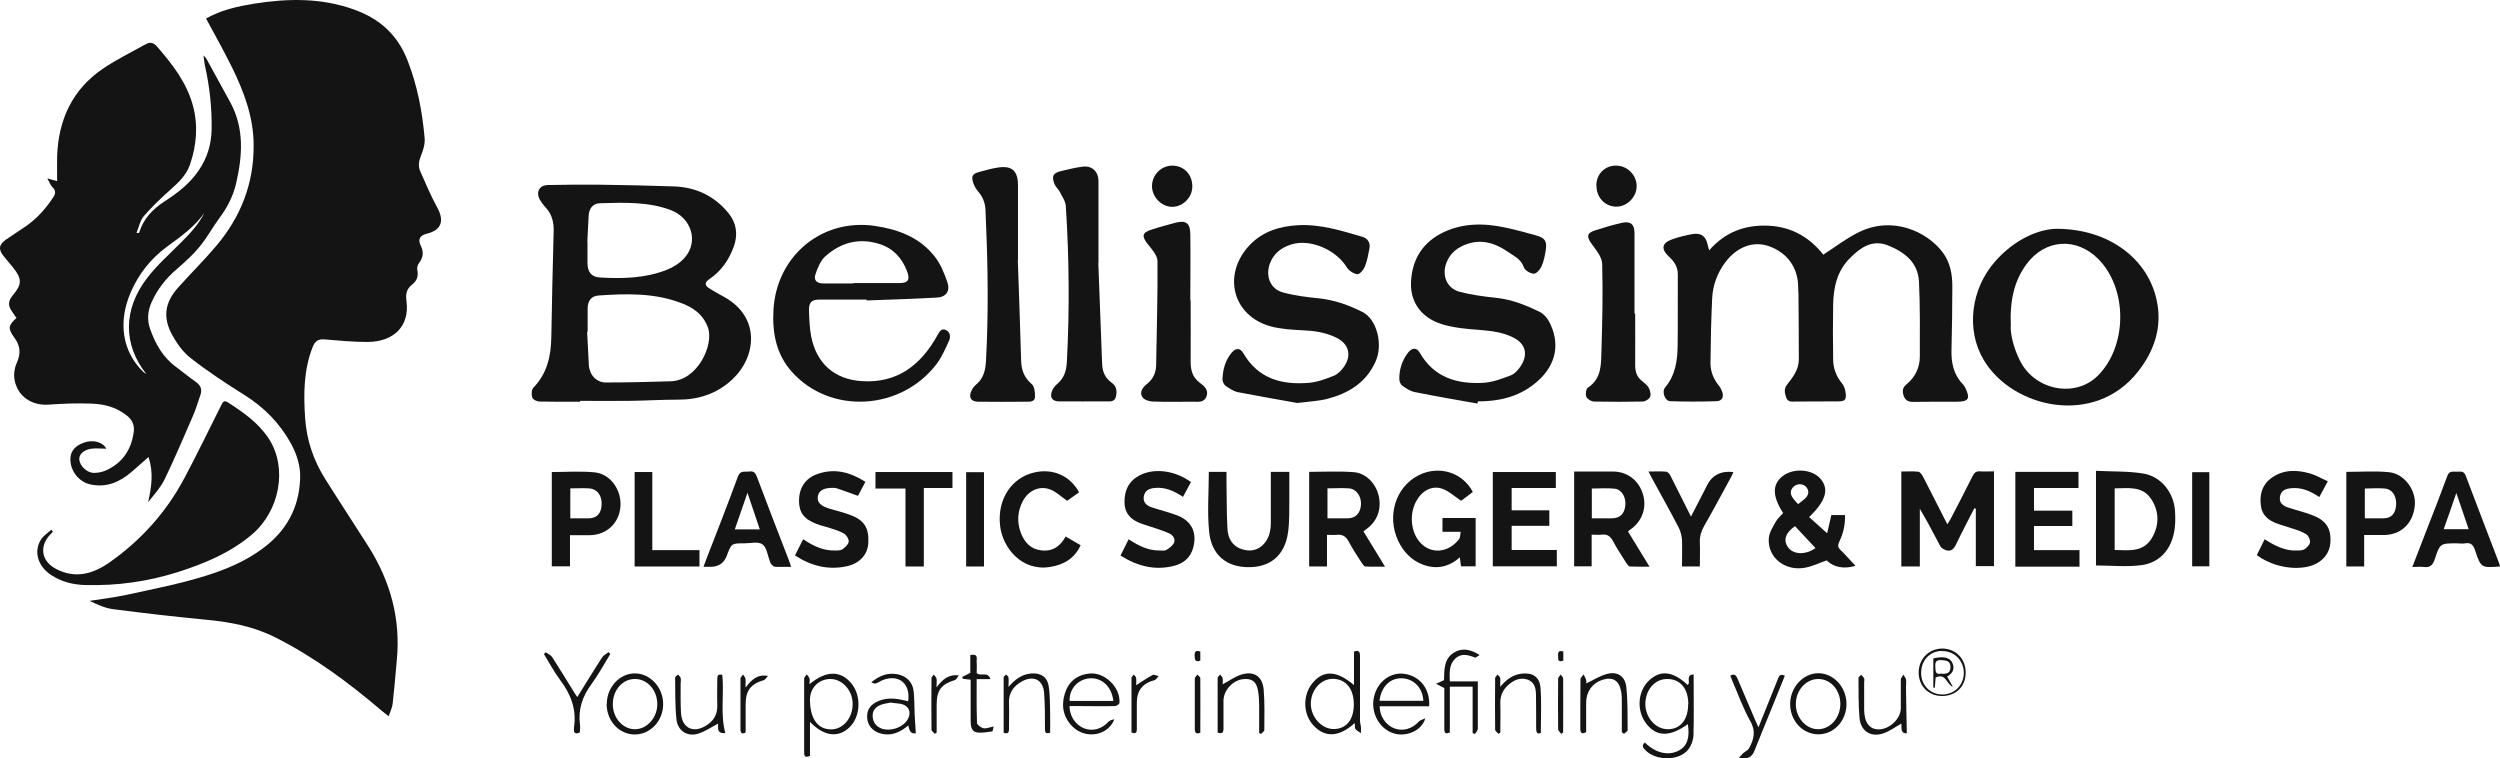 <svg width="89" height="27" viewBox="0 0 89 27" fill="none" xmlns="http://www.w3.org/2000/svg">
<path d="M7.333 0.661C7.878 0.352 8.466 0.225 9.065 0.128C10.258 -0.06 11.432 -0.078 12.589 0.334C13.497 0.655 14.156 1.224 14.518 2.176C14.862 3.067 15.034 3.975 15.117 4.915C15.135 5.115 15.07 5.339 14.992 5.527C14.915 5.721 14.874 5.909 14.963 6.102C15.153 6.533 15.337 6.969 15.562 7.381C15.829 7.86 15.716 8.193 15.194 8.32C14.945 8.381 14.868 8.52 14.981 8.751C15.093 8.975 15.064 9.169 14.915 9.369C14.868 9.429 14.838 9.538 14.856 9.611C14.903 9.829 14.838 9.999 14.684 10.12C14.476 10.277 14.435 10.459 14.47 10.714C14.589 11.592 14.043 12.168 13.076 12.174C12.566 12.174 12.061 12.126 11.551 12.083C11.326 12.065 11.213 12.144 11.13 12.356C10.809 13.174 10.804 14.028 10.863 14.889C10.916 15.677 11.165 16.398 11.581 17.058C12.091 17.87 12.619 18.67 13.13 19.476C13.901 20.706 14.269 22.039 14.126 23.506C14.079 24.021 14.037 24.542 13.978 25.057C13.96 25.196 13.895 25.33 13.835 25.499C13.741 25.421 13.664 25.366 13.592 25.305C12.412 24.3 11.171 23.378 9.783 22.682C8.994 22.288 8.157 22.136 7.291 22.058C6.205 21.954 5.119 21.827 4.034 21.688C3.743 21.651 3.464 21.524 3.191 21.391C3.606 21.324 4.022 21.276 4.437 21.191C5.41 20.979 6.389 20.791 7.338 20.494C8.045 20.27 8.751 19.979 9.362 19.518C10.187 18.907 10.649 18.088 10.685 17.034C10.703 16.598 10.572 16.192 10.37 15.81C9.967 15.071 9.403 14.501 8.697 14.059C8.05 13.653 7.404 13.229 6.799 12.756C6.526 12.55 6.306 12.241 6.134 11.932C5.784 11.296 5.867 10.762 6.348 10.229C6.799 9.726 7.279 9.253 7.712 8.738C8.573 7.714 9.041 6.527 9.029 5.169C9.029 4.175 8.685 3.267 8.258 2.394C7.967 1.806 7.647 1.237 7.333 0.655V0.661Z" fill="#141414"/>
<path d="M0.568 11.296C0.515 11.217 0.468 11.144 0.42 11.077C0.278 10.883 0.29 10.708 0.45 10.52C0.788 10.12 0.788 9.926 0.462 9.52C0.355 9.387 0.248 9.266 0.141 9.132C-0.066 8.884 -0.049 8.708 0.218 8.526C0.444 8.369 0.681 8.217 0.913 8.06C1.316 7.781 1.636 7.423 1.903 7.011C1.981 6.89 1.992 6.787 1.874 6.672C1.803 6.605 1.767 6.496 1.684 6.351C1.82 6.387 1.903 6.411 2.034 6.448C2.034 6.145 2.028 5.848 2.034 5.557C2.081 4.254 2.58 3.182 3.66 2.448C4.14 2.121 4.674 1.861 5.185 1.576C5.345 1.485 5.469 1.515 5.594 1.661C6.134 2.285 6.638 2.927 6.864 3.745C7.06 4.46 7 5.169 6.763 5.86C6.632 6.242 6.348 6.502 6.057 6.763C5.725 7.054 5.404 7.369 5.113 7.702C4.989 7.848 4.947 8.078 4.858 8.296C4.929 8.29 4.953 8.296 4.953 8.284C5.107 7.781 5.446 7.436 5.867 7.163C6.33 6.866 6.751 6.539 7.071 6.072C7.374 5.63 7.522 5.151 7.534 4.612C7.546 3.836 7.463 3.073 7.291 2.315C7.273 2.224 7.267 2.127 7.244 1.97C7.309 2.042 7.333 2.061 7.344 2.085C7.635 2.612 7.926 3.139 8.211 3.666C8.697 4.581 8.632 5.533 8.412 6.502C8.306 6.975 8.092 7.387 7.807 7.769C7.564 8.096 7.368 8.466 7.107 8.781C6.87 9.072 6.585 9.326 6.3 9.575C5.914 9.902 5.606 10.29 5.398 10.756C5.256 11.071 5.232 11.393 5.345 11.714C5.535 12.247 5.802 12.726 6.27 13.065C6.502 13.235 6.721 13.422 6.959 13.586C7.131 13.707 7.208 13.847 7.137 14.053C7.048 14.301 6.977 14.562 6.87 14.804C6.543 15.556 6.223 16.313 5.867 17.052C5.719 17.355 5.487 17.61 5.274 17.876C5.392 17.343 5.475 16.822 5.285 16.27C5.066 16.465 4.864 16.646 4.657 16.822C4.241 17.173 3.772 17.367 3.221 17.246C2.853 17.167 2.568 16.852 2.515 16.477C2.461 16.131 2.627 15.877 2.995 15.755C3.322 15.64 3.672 15.743 3.784 15.974C3.612 15.974 3.422 15.949 3.244 15.974C2.96 16.022 2.805 16.186 2.823 16.367C2.847 16.598 3.114 16.846 3.357 16.834C3.494 16.834 3.642 16.804 3.767 16.749C4.36 16.483 4.68 16.01 4.763 15.362C4.793 15.107 4.686 14.919 4.49 14.774C4.117 14.483 3.678 14.38 3.227 14.368C2.734 14.35 2.242 14.368 1.749 14.404C1.132 14.453 0.616 14.113 0.515 13.501C0.485 13.319 0.515 13.101 0.592 12.932C0.74 12.604 0.735 12.326 0.521 12.035C0.272 11.695 0.284 11.592 0.592 11.314L0.568 11.296ZM7.279 7.575C6.923 8.084 6.425 8.429 5.938 8.787C5.374 9.205 4.947 9.738 4.662 10.387C4.188 11.471 4.354 12.514 5.102 13.241C5.131 13.271 5.173 13.289 5.208 13.313C4.384 12.277 4.372 11.017 5.244 9.89C5.594 9.435 6.027 9.053 6.431 8.647C6.757 8.32 7.071 7.993 7.279 7.569V7.575Z" fill="#141414"/>
<path d="M20.647 14.301C20.166 14.301 19.686 14.307 19.211 14.295C19.116 14.295 18.974 14.228 18.95 14.156C18.915 14.053 18.921 13.871 18.986 13.804C19.478 13.301 19.615 12.677 19.627 11.998C19.65 10.744 19.674 9.49 19.71 8.235C19.721 7.902 19.644 7.617 19.419 7.381C19.348 7.302 19.282 7.217 19.229 7.127C19.063 6.848 19.193 6.593 19.508 6.587C20.113 6.575 20.718 6.569 21.323 6.575C22.213 6.587 23.104 6.605 23.994 6.636C24.771 6.666 25.429 6.969 25.934 7.587C26.219 7.939 26.278 8.351 26.124 8.775C25.952 9.247 25.679 9.653 25.251 9.938C25.085 10.047 25.079 10.162 25.251 10.265C25.429 10.381 25.613 10.477 25.797 10.581C27.079 11.302 26.931 12.707 26.064 13.513C25.512 14.028 24.848 14.235 24.106 14.228C23.531 14.228 22.955 14.265 22.38 14.271C21.804 14.277 21.229 14.271 20.653 14.271C20.653 14.283 20.653 14.289 20.653 14.301H20.647ZM20.92 11.811C20.92 11.811 20.908 11.811 20.902 11.811C20.92 12.198 20.944 12.586 20.962 12.98C20.979 13.338 21.223 13.616 21.567 13.616C22.338 13.616 23.104 13.598 23.875 13.574C24.848 13.544 25.418 12.265 25.204 11.665C25.026 11.174 24.652 10.932 24.213 10.774C23.27 10.423 22.285 10.453 21.306 10.52C21.045 10.538 20.92 10.714 20.92 10.993C20.92 11.265 20.92 11.544 20.92 11.817V11.811ZM20.914 8.617C20.914 8.896 20.914 9.132 20.914 9.375C20.92 9.684 21.056 9.859 21.353 9.878C22.166 9.926 22.973 9.908 23.738 9.605C23.97 9.514 24.201 9.369 24.367 9.181C24.884 8.611 24.622 7.751 23.863 7.472C23.05 7.175 22.202 7.211 21.353 7.236C21.11 7.242 20.968 7.423 20.956 7.678C20.938 8.005 20.926 8.332 20.908 8.617H20.914Z" fill="#141414"/>
<path d="M60.834 8.926C61.416 8.254 62.122 7.999 62.958 8.035C63.795 8.072 64.436 8.466 64.91 9.066C65.349 8.781 65.741 8.478 66.174 8.266C67.379 7.672 68.601 8.248 69.153 8.975C69.432 9.344 69.503 9.762 69.503 10.205C69.503 10.956 69.491 11.702 69.473 12.453C69.461 12.914 69.544 13.332 69.877 13.677C69.912 13.713 69.942 13.762 69.966 13.81C70.15 14.186 70.084 14.301 69.669 14.301C69.147 14.301 68.619 14.301 68.097 14.307C67.93 14.307 67.824 14.247 67.77 14.089C67.717 13.931 67.723 13.804 67.871 13.683C68.18 13.429 68.346 13.089 68.346 12.683C68.346 11.799 68.358 10.908 68.316 10.029C68.281 9.326 67.782 8.963 67.201 8.732C66.649 8.52 66.234 8.811 65.86 9.187C65.403 9.641 65.272 10.223 65.26 10.841C65.249 11.489 65.249 12.138 65.26 12.786C65.26 13.107 65.367 13.398 65.575 13.647C65.646 13.732 65.688 13.865 65.705 13.98C65.735 14.241 65.682 14.289 65.427 14.289C64.922 14.289 64.424 14.295 63.919 14.295C63.795 14.295 63.658 14.325 63.593 14.162C63.534 13.998 63.498 13.841 63.623 13.689C63.831 13.422 64.038 13.156 64.038 12.798C64.038 12.023 64.032 11.253 64.026 10.477C64.026 10.393 64.014 10.308 64.014 10.223C64.014 9.532 63.629 8.993 62.97 8.763C62.418 8.569 61.831 8.787 61.416 9.344C61.137 9.72 60.977 10.15 60.953 10.617C60.917 11.386 60.899 12.156 60.893 12.926C60.893 13.223 61 13.495 61.19 13.726C61.238 13.78 61.273 13.853 61.303 13.925C61.38 14.125 61.315 14.277 61.101 14.283C60.555 14.301 60.009 14.301 59.464 14.283C59.274 14.283 59.149 13.95 59.279 13.792C59.647 13.356 59.719 12.829 59.724 12.289C59.736 11.447 59.724 10.605 59.73 9.762C59.73 9.502 59.606 9.314 59.428 9.15C59.125 8.872 59.149 8.654 59.529 8.52C59.766 8.435 60.015 8.375 60.264 8.332C60.567 8.284 60.727 8.411 60.793 8.714C60.804 8.775 60.828 8.841 60.852 8.932L60.834 8.926Z" fill="#141414"/>
<path d="M1.88 18.931C1.88 18.931 1.844 18.973 1.82 18.997C1.387 19.422 1.458 19.973 1.992 20.252C2.681 20.615 3.316 20.433 3.909 20.015C5.024 19.228 5.92 18.234 6.567 17.016C7.018 16.168 7.439 15.295 7.872 14.434C7.926 14.325 7.967 14.235 8.104 14.319C8.656 14.677 9.196 15.046 9.569 15.616C10.246 16.658 9.961 18.179 8.976 19.022C8.199 19.682 7.303 20.052 6.348 20.361C5.262 20.706 4.164 20.858 3.031 20.827C2.598 20.815 2.188 20.712 1.82 20.47C1.346 20.161 1.191 19.634 1.458 19.209C1.547 19.07 1.702 18.973 1.826 18.858C1.844 18.882 1.862 18.907 1.886 18.931H1.88Z" fill="#141414"/>
<path d="M73.205 8.145C75.08 8.145 76.463 9.217 76.777 10.684C76.985 11.641 76.694 12.489 76.113 13.229C74.558 15.21 71.633 14.525 70.618 12.81C69.983 11.744 70.156 10.277 71.046 9.284C71.716 8.532 72.558 8.157 73.211 8.145H73.205ZM71.579 11.635C71.579 11.92 71.686 12.398 71.912 12.841C72.44 13.901 73.876 14.174 74.677 13.38C75.739 12.326 75.751 10.284 74.701 9.223C73.923 8.435 72.802 8.508 72.143 9.405C71.704 10.005 71.544 10.69 71.585 11.641L71.579 11.635Z" fill="#141414"/>
<path d="M30.853 10.665C30.301 10.665 29.743 10.665 29.191 10.665C28.883 10.665 28.788 10.762 28.8 11.084C28.811 11.38 28.823 11.683 28.877 11.974C29.067 12.938 29.707 13.507 30.675 13.568C31.927 13.653 32.775 13.01 33.368 11.944C33.44 11.817 33.505 11.677 33.665 11.744C33.825 11.811 33.849 11.986 33.79 12.12C33.659 12.411 33.529 12.707 33.345 12.956C32.069 14.628 29.547 14.762 28.189 13.235C27.625 12.604 27.488 11.835 27.536 11.017C27.654 9.096 29.268 7.769 31.143 8.042C31.968 8.163 32.722 8.441 33.261 9.114C33.475 9.375 33.612 9.714 33.724 10.041C33.837 10.356 33.683 10.575 33.362 10.593C32.526 10.641 31.689 10.665 30.853 10.696C30.853 10.69 30.853 10.678 30.853 10.671V10.665ZM30.384 10.09C30.384 10.09 30.384 10.084 30.384 10.078C30.93 10.078 31.476 10.078 32.021 10.078C32.336 10.078 32.407 9.95 32.288 9.647C32.105 9.175 31.79 8.835 31.303 8.684C30.586 8.46 29.939 8.629 29.387 9.12C29.215 9.272 29.108 9.532 29.031 9.762C28.96 9.969 29.067 10.084 29.286 10.09C29.654 10.096 30.016 10.09 30.384 10.09Z" fill="#141414"/>
<path d="M46.208 14.35C45.567 14.235 44.82 14.107 44.072 13.962C43.918 13.931 43.77 13.829 43.633 13.738C43.574 13.695 43.52 13.586 43.52 13.513C43.532 13.162 43.615 12.835 43.847 12.556C43.995 12.38 44.149 12.38 44.262 12.574C44.796 13.495 45.645 13.707 46.594 13.629C46.897 13.604 47.205 13.489 47.49 13.374C47.626 13.319 47.751 13.192 47.84 13.065C48.131 12.653 48.024 12.247 47.579 12.023C47.187 11.829 46.772 11.774 46.339 11.756C45.977 11.738 45.603 11.714 45.253 11.623C43.882 11.259 43.497 9.775 44.487 8.726C44.962 8.229 45.567 8.054 46.214 8.017C47.003 7.975 47.751 8.211 48.498 8.429C48.682 8.484 48.789 8.629 48.754 8.835C48.712 9.06 48.671 9.29 48.587 9.496C48.54 9.611 48.404 9.769 48.321 9.762C48.184 9.744 48.018 9.635 47.947 9.52C47.573 8.896 46.647 8.49 45.971 8.702C45.621 8.811 45.342 9.017 45.206 9.387C45.045 9.835 45.223 10.29 45.674 10.411C46.096 10.526 46.541 10.581 46.974 10.623C47.52 10.684 48.024 10.865 48.505 11.108C49.021 11.368 49.246 12.271 48.967 12.877C48.629 13.629 48 14.004 47.258 14.198C46.956 14.277 46.641 14.289 46.202 14.344L46.208 14.35Z" fill="#141414"/>
<path d="M52.605 14.368C51.857 14.235 51.103 14.107 50.356 13.956C50.201 13.925 50.053 13.822 49.922 13.732C49.863 13.689 49.816 13.58 49.816 13.501C49.81 13.144 49.917 12.823 50.136 12.544C50.273 12.374 50.433 12.368 50.54 12.55C51.05 13.447 51.875 13.677 52.8 13.629C53.133 13.61 53.471 13.483 53.785 13.362C53.928 13.307 54.052 13.162 54.141 13.029C54.414 12.604 54.307 12.229 53.862 12.011C53.489 11.823 53.079 11.78 52.664 11.744C52.219 11.714 51.762 11.671 51.341 11.544C50.611 11.32 50.213 10.774 50.231 10.078C50.255 9.302 50.593 8.696 51.275 8.326C52.017 7.932 52.8 7.932 53.595 8.102C53.969 8.181 54.337 8.284 54.705 8.387C55.002 8.472 55.073 8.587 55.031 8.89C55.002 9.09 54.96 9.296 54.877 9.484C54.83 9.593 54.693 9.75 54.604 9.744C54.479 9.738 54.289 9.629 54.248 9.514C54.147 9.217 53.892 9.114 53.678 8.963C53.245 8.666 52.782 8.508 52.254 8.678C51.904 8.793 51.625 8.999 51.489 9.363C51.323 9.805 51.507 10.265 51.958 10.387C52.391 10.502 52.836 10.556 53.281 10.605C53.827 10.665 54.325 10.865 54.812 11.102C54.948 11.168 55.079 11.314 55.15 11.453C55.541 12.198 55.423 12.968 54.734 13.574C54.177 14.065 53.506 14.289 52.61 14.289C52.61 14.313 52.605 14.332 52.599 14.356L52.605 14.368Z" fill="#141414"/>
<path d="M39.1 9.363C39.148 10.702 39.195 11.829 39.236 12.962C39.248 13.241 39.349 13.465 39.575 13.623C39.764 13.756 39.77 13.944 39.723 14.132C39.675 14.319 39.504 14.289 39.367 14.289C38.815 14.295 38.258 14.289 37.706 14.289C37.45 14.289 37.356 14.137 37.462 13.895C37.498 13.81 37.569 13.726 37.64 13.665C37.878 13.465 37.961 13.21 37.979 12.901C38.08 11.047 38.062 9.187 37.943 7.333C37.931 7.157 37.806 6.987 37.724 6.824C37.676 6.733 37.587 6.66 37.545 6.563C37.427 6.278 37.486 6.157 37.777 6.09C38.032 6.03 38.287 5.963 38.542 5.933C38.88 5.89 39.106 6.108 39.106 6.454C39.106 7.496 39.106 8.532 39.106 9.363H39.1Z" fill="#141414"/>
<path d="M36.234 9.253C36.276 10.411 36.317 11.635 36.353 12.859C36.365 13.192 36.471 13.453 36.733 13.677C36.828 13.762 36.851 13.974 36.845 14.125C36.845 14.313 36.661 14.301 36.531 14.301C35.961 14.307 35.392 14.307 34.822 14.301C34.567 14.301 34.472 14.144 34.585 13.907C34.62 13.829 34.68 13.75 34.745 13.695C35.012 13.477 35.083 13.186 35.101 12.847C35.19 11.211 35.172 9.575 35.101 7.945C35.095 7.787 35.089 7.623 35.083 7.466C35.071 7.223 34.988 7.011 34.828 6.824C34.751 6.733 34.685 6.63 34.65 6.514C34.567 6.266 34.614 6.187 34.864 6.121C35.089 6.06 35.315 5.993 35.54 5.963C36.015 5.89 36.234 6.078 36.24 6.569C36.24 7.448 36.24 8.326 36.24 9.272L36.234 9.253Z" fill="#141414"/>
<path d="M58.212 11.156C58.212 11.768 58.218 12.38 58.212 12.992C58.212 13.235 58.271 13.422 58.461 13.568C58.55 13.641 58.645 13.713 58.698 13.81C58.745 13.901 58.781 14.041 58.745 14.125C58.71 14.21 58.579 14.289 58.484 14.295C57.909 14.307 57.333 14.307 56.752 14.295C56.651 14.295 56.509 14.21 56.473 14.125C56.437 14.034 56.461 13.841 56.532 13.798C57.037 13.465 56.995 12.932 57.013 12.441C57.043 11.423 57.066 10.405 57.037 9.393C57.031 9.15 56.823 8.902 56.669 8.69C56.473 8.423 56.485 8.296 56.793 8.199C57.108 8.096 57.422 8.005 57.743 7.932C58.045 7.866 58.188 7.981 58.188 8.296C58.188 9.253 58.188 10.205 58.188 11.162C58.2 11.162 58.212 11.162 58.223 11.162L58.212 11.156Z" fill="#141414"/>
<path d="M42.387 10.702C42.387 11.429 42.393 12.156 42.387 12.883C42.387 13.186 42.458 13.435 42.708 13.623C42.862 13.738 43.04 13.877 42.951 14.113C42.862 14.344 42.654 14.301 42.464 14.301C41.99 14.301 41.521 14.313 41.046 14.295C40.916 14.295 40.726 14.235 40.666 14.132C40.56 13.968 40.672 13.798 40.821 13.677C41.046 13.501 41.153 13.283 41.159 12.992C41.177 11.762 41.218 10.532 41.206 9.296C41.206 9.09 40.999 8.866 40.85 8.678C40.643 8.411 40.66 8.284 40.975 8.181C41.266 8.084 41.562 8.005 41.859 7.926C42.221 7.835 42.369 7.945 42.375 8.326C42.387 9.114 42.375 9.902 42.375 10.69C42.375 10.69 42.381 10.69 42.387 10.69V10.702Z" fill="#141414"/>
<path d="M68.346 20.167H67.687V16.786C67.889 16.786 68.091 16.773 68.287 16.792C68.352 16.798 68.417 16.895 68.459 16.967C68.743 17.519 69.028 18.076 69.325 18.664C69.372 18.585 69.408 18.537 69.438 18.482C69.704 17.967 69.972 17.458 70.227 16.943C70.286 16.828 70.351 16.773 70.482 16.78C70.642 16.792 70.808 16.78 70.986 16.78V20.155H70.339V18.107C70.339 18.107 70.304 18.101 70.286 18.095C70.067 18.525 69.841 18.949 69.633 19.385C69.556 19.543 69.461 19.64 69.289 19.591C69.212 19.567 69.111 19.512 69.076 19.446C68.838 19.003 68.613 18.555 68.346 18.113V20.167Z" fill="#141414"/>
<path d="M64.4 18.404C64.614 18.598 64.815 18.779 65.047 18.985C65.094 18.785 65.142 18.573 65.195 18.337H65.682C65.694 18.67 65.622 18.985 65.48 19.282C65.421 19.403 65.421 19.482 65.522 19.579C65.705 19.755 65.872 19.955 66.055 20.143C65.646 20.27 65.266 20.191 65.029 19.949C64.768 20.04 64.525 20.161 64.269 20.209C63.546 20.349 62.911 19.84 62.97 19.155C62.988 18.949 63.118 18.749 63.225 18.561C63.285 18.452 63.391 18.367 63.48 18.264C63.095 17.67 63.083 17.246 63.463 16.949C63.854 16.646 64.531 16.701 64.821 17.058C65.118 17.422 65.005 17.822 64.412 18.404H64.4ZM64.632 19.512C64.382 19.246 64.139 18.985 63.902 18.731C63.569 18.961 63.48 19.222 63.641 19.464C63.819 19.743 64.264 19.773 64.632 19.512ZM64.008 17.949C64.097 17.882 64.169 17.828 64.24 17.767C64.376 17.646 64.43 17.507 64.311 17.349C64.216 17.216 63.991 17.204 63.866 17.313C63.724 17.44 63.718 17.585 63.831 17.737C63.878 17.804 63.937 17.864 64.008 17.943V17.949Z" fill="#141414"/>
<path d="M74.617 20.131V16.761C75.187 16.792 75.751 16.767 76.302 16.858C76.931 16.961 77.382 17.525 77.43 18.179C77.448 18.458 77.448 18.749 77.382 19.022C77.24 19.628 76.842 20.034 76.243 20.118C75.715 20.191 75.175 20.131 74.617 20.131ZM75.282 19.579C75.792 19.591 76.314 19.67 76.617 19.137C76.872 18.688 76.872 18.21 76.587 17.773C76.267 17.282 75.763 17.386 75.282 17.386V19.579Z" fill="#141414"/>
<path d="M47.241 20.167H46.606V16.798C47.146 16.798 47.674 16.767 48.202 16.81C48.641 16.846 48.991 17.228 49.086 17.67C49.187 18.143 49.021 18.573 48.629 18.846C48.599 18.864 48.57 18.894 48.54 18.919C48.789 19.325 49.032 19.725 49.306 20.173C49.044 20.173 48.825 20.179 48.611 20.167C48.564 20.167 48.51 20.088 48.475 20.034C48.315 19.785 48.148 19.537 48.012 19.276C47.911 19.088 47.781 19.016 47.585 19.04C47.484 19.052 47.377 19.04 47.241 19.04V20.167ZM47.258 18.452C47.514 18.452 47.745 18.452 47.976 18.452C48.261 18.452 48.433 18.27 48.451 17.961C48.469 17.67 48.285 17.404 48.024 17.386C47.775 17.367 47.52 17.386 47.258 17.386V18.452Z" fill="#141414"/>
<path d="M56.663 19.046V20.161H56.04V16.786C56.254 16.786 56.473 16.786 56.699 16.786C56.936 16.786 57.179 16.786 57.416 16.786C57.933 16.786 58.342 17.101 58.49 17.598C58.633 18.082 58.461 18.561 58.033 18.858C58.01 18.876 57.986 18.894 57.956 18.919C58.206 19.325 58.449 19.725 58.722 20.173C58.467 20.173 58.247 20.179 58.028 20.167C57.98 20.167 57.927 20.088 57.891 20.034C57.731 19.779 57.559 19.525 57.416 19.252C57.322 19.082 57.209 19.009 57.019 19.034C56.912 19.046 56.799 19.034 56.657 19.034L56.663 19.046ZM56.675 18.452C56.918 18.452 57.149 18.452 57.375 18.452C57.666 18.452 57.832 18.294 57.861 17.998C57.891 17.713 57.743 17.428 57.488 17.398C57.221 17.367 56.942 17.392 56.669 17.392V18.452H56.675Z" fill="#141414"/>
<path d="M52.426 17.519C52.26 17.646 52.106 17.761 52.017 17.828C51.768 17.664 51.572 17.476 51.341 17.398C50.973 17.27 50.611 17.476 50.409 17.858C50.16 18.331 50.231 18.973 50.575 19.331C50.949 19.731 51.56 19.688 51.946 19.191C51.987 19.137 51.981 19.04 51.999 18.931H51.352V18.44H52.533V20.161H52.011C51.999 20.07 51.987 19.973 51.97 19.84C51.578 20.191 51.139 20.276 50.67 20.106C50.255 19.955 49.964 19.652 49.774 19.252C49.365 18.373 49.679 17.343 50.492 16.925C51.21 16.555 52.059 16.804 52.432 17.513L52.426 17.519Z" fill="#141414"/>
<path d="M71.752 16.798H73.994V17.373H72.41V18.179H73.775V18.725H72.41V19.585H74.03V20.173H71.746V16.804L71.752 16.798Z" fill="#141414"/>
<path d="M55.387 16.804V17.373H53.815V18.167H55.156V18.719H53.815V19.579H55.423V20.161H53.144V16.804H55.387Z" fill="#141414"/>
<path d="M82.871 17.131C82.758 17.343 82.663 17.513 82.568 17.695C82.254 17.483 81.933 17.343 81.565 17.38C81.376 17.398 81.209 17.452 81.168 17.676C81.126 17.907 81.281 18.01 81.459 18.07C81.737 18.161 82.022 18.228 82.295 18.331C82.811 18.519 83.001 18.816 82.96 19.331C82.93 19.737 82.633 20.058 82.183 20.167C81.607 20.306 80.859 20.149 80.343 19.761C80.432 19.579 80.527 19.397 80.622 19.197C80.99 19.434 81.358 19.622 81.785 19.597C81.874 19.597 81.975 19.597 82.046 19.549C82.129 19.494 82.23 19.391 82.236 19.306C82.248 19.215 82.183 19.07 82.105 19.022C81.957 18.925 81.779 18.87 81.613 18.816C81.423 18.749 81.227 18.701 81.037 18.628C80.753 18.519 80.527 18.343 80.486 17.998C80.438 17.61 80.527 17.264 80.853 17.022C81.287 16.707 81.767 16.719 82.248 16.858C82.444 16.913 82.627 17.028 82.853 17.125L82.871 17.131Z" fill="#141414"/>
<path d="M42.399 17.161C42.298 17.343 42.209 17.513 42.114 17.689C41.794 17.47 41.467 17.331 41.094 17.373C40.91 17.392 40.755 17.464 40.72 17.67C40.684 17.889 40.821 17.998 40.993 18.058C41.295 18.161 41.61 18.234 41.912 18.349C42.429 18.549 42.624 18.967 42.476 19.506C42.381 19.84 42.156 20.04 41.841 20.131C41.147 20.325 40.512 20.167 39.889 19.779C39.99 19.579 40.079 19.397 40.18 19.197C40.53 19.428 40.874 19.603 41.278 19.597C41.361 19.597 41.456 19.616 41.521 19.579C41.628 19.512 41.746 19.428 41.794 19.325C41.853 19.185 41.758 19.052 41.628 18.991C41.473 18.919 41.307 18.864 41.147 18.81C40.969 18.749 40.791 18.701 40.613 18.634C40.269 18.507 40.038 18.288 40.032 17.882C40.026 17.452 40.186 17.125 40.566 16.925C41.082 16.652 41.823 16.743 42.399 17.161Z" fill="#141414"/>
<path d="M30.811 17.149C30.71 17.337 30.621 17.507 30.544 17.652C30.283 17.555 30.034 17.47 29.779 17.38C29.737 17.367 29.69 17.373 29.642 17.367C29.322 17.367 29.144 17.464 29.114 17.676C29.084 17.876 29.209 18.01 29.523 18.107C29.761 18.179 30.004 18.234 30.235 18.319C30.764 18.507 30.942 18.785 30.912 19.337C30.888 19.743 30.603 20.064 30.135 20.161C29.482 20.3 28.877 20.149 28.301 19.773C28.402 19.579 28.491 19.391 28.592 19.197C28.948 19.434 29.304 19.609 29.719 19.597C29.808 19.597 29.915 19.603 29.98 19.561C30.075 19.494 30.194 19.397 30.212 19.294C30.23 19.203 30.141 19.058 30.058 19.003C29.915 18.913 29.743 18.864 29.583 18.81C29.411 18.749 29.233 18.719 29.067 18.652C28.616 18.476 28.45 18.246 28.444 17.834C28.444 17.38 28.663 17.034 29.078 16.883C29.69 16.658 30.253 16.798 30.811 17.155V17.149Z" fill="#141414"/>
<path d="M43.034 16.798H43.663C43.663 16.895 43.663 16.986 43.663 17.07C43.675 17.658 43.663 18.246 43.698 18.834C43.716 19.161 43.87 19.44 44.203 19.549C44.482 19.64 44.755 19.609 44.974 19.385C45.182 19.173 45.241 18.894 45.241 18.604C45.241 18.088 45.241 17.579 45.241 17.064C45.241 16.98 45.241 16.901 45.241 16.798H45.9C45.9 17.107 45.9 17.422 45.9 17.731C45.894 18.143 45.912 18.561 45.852 18.967C45.734 19.773 45.223 20.197 44.446 20.191C43.663 20.191 43.129 19.755 43.046 18.937C42.974 18.234 43.034 17.519 43.034 16.792V16.798Z" fill="#141414"/>
<path d="M20.291 19.046V20.161H19.644V16.804C20.155 16.804 20.671 16.767 21.169 16.816C21.727 16.87 22.125 17.434 22.089 18.016C22.053 18.61 21.608 19.04 21.009 19.052C20.778 19.052 20.546 19.052 20.291 19.052V19.046ZM20.303 17.38V18.452C20.528 18.452 20.742 18.452 20.956 18.452C21.246 18.452 21.407 18.276 21.418 17.961C21.43 17.634 21.258 17.404 20.973 17.386C20.76 17.373 20.54 17.386 20.303 17.386V17.38Z" fill="#141414"/>
<path d="M84.164 19.046V20.167H83.529V16.798C84.04 16.798 84.55 16.761 85.048 16.81C85.594 16.864 86.016 17.446 85.968 17.985C85.915 18.616 85.493 19.034 84.888 19.046C84.657 19.046 84.425 19.046 84.158 19.046H84.164ZM84.188 18.452C84.413 18.452 84.627 18.452 84.847 18.452C85.131 18.452 85.28 18.288 85.303 17.973C85.321 17.67 85.173 17.422 84.912 17.392C84.674 17.367 84.437 17.392 84.188 17.392V18.458V18.452Z" fill="#141414"/>
<path d="M89 20.167C88.335 20.215 88.324 20.221 88.116 19.603C88.051 19.403 87.968 19.306 87.754 19.343C87.659 19.361 87.558 19.343 87.463 19.343C86.876 19.343 86.864 19.343 86.68 19.9C86.609 20.118 86.514 20.215 86.288 20.185C86.164 20.167 86.039 20.185 85.879 20.185C86.057 19.725 86.223 19.294 86.389 18.864C86.638 18.228 86.888 17.592 87.125 16.943C87.196 16.743 87.339 16.798 87.469 16.792C87.588 16.792 87.712 16.755 87.778 16.931C88.169 17.979 88.579 19.022 88.976 20.07C88.988 20.094 88.988 20.125 89 20.173V20.167ZM87.885 18.84C87.736 18.41 87.6 18.004 87.445 17.549C87.291 18.004 87.149 18.41 86.995 18.84H87.885Z" fill="#141414"/>
<path d="M28.171 20.179C27.963 20.179 27.779 20.185 27.595 20.179C27.542 20.179 27.494 20.118 27.447 20.076C27.429 20.058 27.423 20.021 27.411 19.991C27.328 19.779 27.298 19.488 27.144 19.379C26.99 19.27 26.711 19.343 26.486 19.343C26.041 19.343 26.041 19.343 25.88 19.767C25.782 20.042 25.586 20.179 25.293 20.179C25.222 20.179 25.151 20.179 25.044 20.179C25.091 20.058 25.121 19.967 25.157 19.876C25.53 18.913 25.91 17.949 26.266 16.974C26.355 16.725 26.521 16.81 26.675 16.786C26.83 16.761 26.895 16.834 26.948 16.98C27.322 17.979 27.708 18.973 28.093 19.967C28.117 20.027 28.135 20.094 28.165 20.179H28.171ZM26.61 17.543C26.45 18.004 26.308 18.416 26.159 18.846H27.049C26.907 18.416 26.764 18.004 26.61 17.543Z" fill="#141414"/>
<path d="M38.418 17.525C38.246 17.646 38.091 17.755 37.99 17.828C37.771 17.676 37.599 17.507 37.397 17.428C37.011 17.276 36.614 17.458 36.412 17.84C36.222 18.204 36.199 18.585 36.341 18.967C36.466 19.3 36.685 19.543 37.053 19.591C37.445 19.646 37.735 19.47 37.937 19.1C38.115 19.203 38.287 19.3 38.471 19.41C38.246 19.9 37.848 20.112 37.373 20.185C36.371 20.343 35.676 19.494 35.599 18.682C35.51 17.761 36.015 17.01 36.81 16.822C37.474 16.664 38.097 16.931 38.418 17.531V17.525Z" fill="#141414"/>
<path d="M60.52 20.167H59.879C59.879 19.858 59.891 19.543 59.879 19.234C59.873 19.082 59.831 18.919 59.76 18.779C59.452 18.185 59.125 17.604 58.805 17.016C58.769 16.949 58.74 16.883 58.686 16.786C58.918 16.786 59.119 16.773 59.315 16.792C59.374 16.792 59.446 16.883 59.475 16.949C59.713 17.416 59.944 17.882 60.199 18.391C60.395 18.016 60.567 17.67 60.745 17.331C60.751 17.319 60.757 17.301 60.763 17.289C60.949 16.917 61.263 16.755 61.706 16.804C61.683 16.864 61.665 16.919 61.635 16.967C61.315 17.555 61 18.143 60.668 18.725C60.561 18.913 60.508 19.094 60.514 19.306C60.526 19.579 60.514 19.858 60.514 20.161L60.52 20.167Z" fill="#141414"/>
<path d="M31.167 17.392V16.804H33.908V17.373H32.888V20.167H32.235V17.392H31.167Z" fill="#141414"/>
<path d="M23.222 19.585H24.901V20.167H22.593V16.804H23.222V19.585Z" fill="#141414"/>
<path d="M34.395 16.81H35.03V20.167H34.395V16.81Z" fill="#141414"/>
<path d="M78.652 16.81V20.161H78.041V16.81H78.652Z" fill="#141414"/>
<path d="M60.081 25.784C59.44 26.239 58.977 26.233 58.615 25.772C58.253 25.312 58.295 24.615 58.704 24.227C59.113 23.839 59.558 23.894 60.081 24.384C60.205 24.3 59.986 24.027 60.294 24.009C60.294 24.118 60.294 24.215 60.294 24.312C60.294 24.93 60.306 25.554 60.288 26.172C60.282 26.348 60.205 26.554 60.098 26.687C59.748 27.117 58.876 27.087 58.526 26.651C58.463 26.574 58.473 26.501 58.556 26.433C58.941 26.814 59.398 26.917 59.772 26.717C60.063 26.56 60.164 26.257 60.087 25.778L60.081 25.784ZM60.104 25.075C60.104 24.512 59.819 24.172 59.351 24.172C58.912 24.172 58.579 24.554 58.574 25.063C58.574 25.548 58.947 25.966 59.38 25.96C59.825 25.96 60.098 25.615 60.098 25.075H60.104Z" fill="#141414"/>
<path d="M56.829 6.611C56.829 6.199 57.132 5.89 57.535 5.896C57.933 5.896 58.265 6.23 58.265 6.63C58.265 7.024 57.909 7.369 57.523 7.357C57.132 7.345 56.829 7.024 56.835 6.611H56.829Z" fill="#141414"/>
<path d="M41.734 5.896C42.15 5.896 42.452 6.218 42.446 6.642C42.446 7.036 42.102 7.369 41.723 7.363C41.337 7.357 41.005 6.999 41.011 6.617C41.017 6.218 41.343 5.896 41.734 5.896Z" fill="#141414"/>
<path d="M28.829 24.348C29.411 23.869 29.915 23.869 30.295 24.312C30.675 24.754 30.645 25.512 30.235 25.899C29.838 26.275 29.334 26.215 28.835 25.699V26.911C28.699 26.966 28.628 26.96 28.628 26.796C28.628 25.918 28.628 25.033 28.628 24.154C28.628 24.106 28.687 24.057 28.723 24.009C28.758 24.057 28.8 24.1 28.817 24.154C28.835 24.203 28.817 24.257 28.817 24.348H28.829ZM29.565 24.172C29.15 24.172 28.841 24.481 28.835 24.899C28.835 25.584 29.108 25.966 29.589 25.966C30.016 25.966 30.36 25.554 30.354 25.057C30.354 24.578 29.986 24.172 29.559 24.172H29.565Z" fill="#141414"/>
<path d="M48.214 25.754C47.662 26.245 47.169 26.263 46.766 25.833C46.368 25.415 46.368 24.7 46.766 24.269C47.146 23.851 47.608 23.881 48.202 24.39V23.197C48.386 23.13 48.416 23.209 48.416 23.354C48.416 24.118 48.416 24.887 48.416 25.651C48.416 25.73 48.445 25.814 48.451 25.893C48.451 25.96 48.451 26.033 48.451 26.099C48.386 26.051 48.303 26.015 48.255 25.954C48.226 25.918 48.237 25.839 48.231 25.748L48.214 25.754ZM48.196 25.075C48.196 24.518 47.911 24.172 47.448 24.166C47.021 24.166 46.665 24.566 46.665 25.057C46.665 25.53 47.057 25.96 47.484 25.954C47.935 25.948 48.196 25.621 48.196 25.069V25.075Z" fill="#141414"/>
<path d="M38.074 25.142C38.08 25.506 38.293 25.808 38.596 25.93C38.898 26.045 39.225 25.954 39.456 25.699C39.504 25.645 39.587 25.621 39.67 25.608C39.444 26.19 38.667 26.323 38.204 25.887C37.866 25.566 37.771 25.16 37.901 24.712C38.032 24.275 38.329 24.027 38.78 23.978C39.319 23.918 39.895 24.463 39.853 25.021C39.853 25.063 39.747 25.136 39.693 25.136C39.242 25.148 38.791 25.136 38.346 25.136C38.263 25.136 38.18 25.136 38.085 25.136L38.074 25.142ZM39.634 24.954C39.581 24.451 39.23 24.118 38.797 24.148C38.376 24.178 38.056 24.53 38.08 24.954H39.634Z" fill="#141414"/>
<path d="M49.116 25.142C49.116 25.499 49.335 25.814 49.638 25.93C49.946 26.045 50.273 25.948 50.51 25.687C50.551 25.639 50.635 25.621 50.741 25.572C50.617 26.021 50.035 26.257 49.59 26.099C49.092 25.93 48.789 25.36 48.914 24.809C49.038 24.263 49.507 23.912 50.011 23.991C50.563 24.075 50.919 24.542 50.878 25.142H49.116ZM49.104 24.948H50.67C50.652 24.5 50.338 24.166 49.922 24.148C49.495 24.124 49.169 24.445 49.11 24.948H49.104Z" fill="#141414"/>
<path d="M32.342 25.821C32.033 26.081 31.719 26.215 31.345 26.111C31.06 26.033 30.882 25.814 30.87 25.542C30.858 25.263 30.989 25.075 31.28 24.954C31.588 24.827 31.897 24.863 32.205 24.936C32.247 24.948 32.288 24.954 32.33 24.966C32.419 24.342 32.01 23.997 31.446 24.203C31.357 24.233 31.274 24.3 31.185 24.33C31.137 24.348 31.072 24.318 31.019 24.288C31.303 24.057 31.6 23.936 31.944 24.003C32.265 24.063 32.49 24.275 32.526 24.609C32.556 24.881 32.55 25.16 32.561 25.433C32.573 25.657 32.591 25.875 32.603 26.105C32.401 26.136 32.371 25.984 32.336 25.827L32.342 25.821ZM31.725 25.009C31.63 25.027 31.505 25.045 31.387 25.081C31.197 25.148 31.054 25.275 31.066 25.499C31.078 25.718 31.191 25.869 31.398 25.942C31.683 26.039 32.087 25.918 32.271 25.675C32.484 25.384 32.371 25.099 32.027 25.051C31.938 25.039 31.849 25.027 31.725 25.015V25.009Z" fill="#141414"/>
<path d="M65.735 25.063C65.735 25.657 65.29 26.142 64.738 26.142C64.175 26.142 63.724 25.657 63.73 25.057C63.73 24.469 64.192 23.972 64.726 23.966C65.278 23.966 65.735 24.463 65.735 25.063ZM65.516 25.057C65.516 24.566 65.171 24.172 64.732 24.172C64.293 24.172 63.931 24.572 63.931 25.069C63.931 25.548 64.293 25.96 64.721 25.96C65.159 25.96 65.516 25.554 65.516 25.057Z" fill="#141414"/>
<path d="M21.602 25.057C21.602 24.469 22.059 23.972 22.599 23.972C23.145 23.972 23.614 24.475 23.608 25.069C23.608 25.663 23.157 26.142 22.605 26.148C22.041 26.148 21.596 25.669 21.596 25.057H21.602ZM23.4 25.069C23.4 24.572 23.044 24.166 22.599 24.172C22.166 24.172 21.822 24.56 21.816 25.057C21.81 25.542 22.154 25.948 22.587 25.96C23.02 25.972 23.4 25.56 23.4 25.069Z" fill="#141414"/>
<path d="M51.614 24.439V26.075C51.453 26.148 51.418 26.087 51.418 25.948C51.418 25.536 51.418 25.124 51.418 24.712C51.418 24.627 51.418 24.548 51.418 24.494C51.299 24.433 51.21 24.384 51.121 24.342C51.21 24.306 51.293 24.263 51.406 24.215C51.418 23.833 51.394 23.391 51.851 23.185C52.124 23.063 52.391 23.142 52.676 23.318C52.599 23.36 52.539 23.421 52.51 23.409C52.26 23.312 52.017 23.239 51.797 23.457C51.584 23.669 51.602 23.954 51.614 24.257H52.61C52.61 24.457 52.61 24.627 52.61 24.797C52.61 25.178 52.61 25.56 52.61 25.942C52.61 26.002 52.545 26.069 52.51 26.13C52.48 26.117 52.456 26.105 52.426 26.099V24.445H51.614V24.439Z" fill="#141414"/>
<path d="M57.737 26.075C57.737 25.712 57.737 25.342 57.737 24.978C57.737 24.851 57.737 24.718 57.707 24.59C57.63 24.215 57.405 24.087 57.043 24.203C56.687 24.318 56.467 24.627 56.467 25.009C56.467 25.36 56.467 25.712 56.467 26.063C56.307 26.148 56.259 26.093 56.259 25.936C56.259 25.354 56.259 24.772 56.265 24.191C56.265 24.13 56.337 24.069 56.372 24.009C56.402 24.069 56.443 24.124 56.461 24.184C56.479 24.245 56.473 24.318 56.473 24.33C56.716 24.215 56.954 24.057 57.215 23.991C57.583 23.894 57.855 24.075 57.897 24.457C57.95 24.966 57.939 25.481 57.944 25.99C57.944 26.033 57.861 26.081 57.814 26.124C57.79 26.105 57.767 26.087 57.743 26.069L57.737 26.075Z" fill="#141414"/>
<path d="M25.566 25.76C25.323 25.887 25.091 26.051 24.836 26.124C24.456 26.233 24.124 26.008 24.082 25.608C24.029 25.118 24.041 24.615 24.035 24.124C24.035 24.087 24.1 24.051 24.136 24.015C24.172 24.057 24.219 24.087 24.231 24.136C24.249 24.203 24.231 24.275 24.231 24.342C24.231 24.687 24.225 25.033 24.243 25.372C24.272 25.899 24.652 26.111 25.103 25.851C25.382 25.693 25.548 25.457 25.536 25.105C25.524 24.79 25.536 24.475 25.536 24.166C25.536 24.033 25.584 23.991 25.714 24.027C25.785 24.718 25.637 25.409 25.821 26.099C25.483 26.124 25.584 25.875 25.56 25.76H25.566Z" fill="#141414"/>
<path d="M43.526 24.36C43.764 24.239 43.983 24.069 44.232 24.003C44.66 23.888 44.944 24.094 44.986 24.542C45.028 25.021 45.01 25.506 45.01 25.99C45.01 26.039 44.933 26.081 44.891 26.13C44.867 26.117 44.849 26.105 44.826 26.093C44.826 25.76 44.826 25.421 44.826 25.087C44.826 24.918 44.814 24.748 44.784 24.584C44.731 24.263 44.565 24.142 44.25 24.178C43.882 24.221 43.556 24.578 43.556 24.954C43.556 25.281 43.556 25.615 43.556 25.942C43.556 26.093 43.497 26.13 43.348 26.081C43.348 25.433 43.348 24.784 43.348 24.136C43.348 24.094 43.408 24.057 43.437 24.015C43.467 24.057 43.514 24.094 43.526 24.142C43.538 24.227 43.526 24.318 43.526 24.36Z" fill="#141414"/>
<path d="M67.895 26.105C67.628 26.124 67.711 25.875 67.687 25.76C67.468 25.881 67.26 26.045 67.017 26.117C66.584 26.251 66.239 26.015 66.198 25.56C66.156 25.087 66.168 24.615 66.162 24.142C66.162 24.1 66.222 24.063 66.257 24.021C66.293 24.063 66.34 24.106 66.364 24.154C66.382 24.191 66.364 24.245 66.364 24.288C66.364 24.615 66.364 24.948 66.364 25.275C66.37 25.724 66.56 25.972 66.886 25.966C67.272 25.96 67.663 25.59 67.669 25.221C67.669 24.875 67.669 24.53 67.669 24.191C67.669 24.136 67.729 24.075 67.758 24.021C67.794 24.075 67.841 24.124 67.853 24.184C67.871 24.275 67.853 24.366 67.853 24.457C67.859 24.997 67.871 25.542 67.883 26.105H67.895Z" fill="#141414"/>
<path d="M53.346 26.124C53.305 26.075 53.227 26.027 53.227 25.978C53.221 25.366 53.221 24.754 53.227 24.142C53.227 24.1 53.287 24.057 53.316 24.015C53.346 24.057 53.4 24.094 53.406 24.136C53.417 24.221 53.406 24.312 53.406 24.451C53.625 24.197 53.844 24.027 54.147 23.985C54.539 23.93 54.806 24.081 54.841 24.475C54.883 25.003 54.853 25.542 54.853 26.093C54.723 26.148 54.687 26.075 54.687 25.924C54.687 25.536 54.687 25.142 54.681 24.754C54.681 24.536 54.645 24.312 54.42 24.209C54.195 24.112 53.975 24.172 53.785 24.312C53.548 24.488 53.406 24.706 53.411 25.027C53.423 25.378 53.411 25.73 53.411 26.081C53.388 26.093 53.37 26.111 53.346 26.124Z" fill="#141414"/>
<path d="M61.914 26.972C61.979 26.899 62.021 26.845 62.062 26.808C62.128 26.754 62.217 26.717 62.258 26.651C62.436 26.336 62.519 26.039 62.312 25.675C62.056 25.221 61.878 24.718 61.671 24.239C61.647 24.178 61.623 24.118 61.599 24.051C61.754 23.966 61.813 24.051 61.861 24.172C62.068 24.663 62.276 25.154 62.489 25.645C62.519 25.712 62.549 25.778 62.602 25.893C62.84 25.299 63.065 24.742 63.285 24.191C63.326 24.081 63.368 23.966 63.54 24.057C63.368 24.488 63.19 24.918 63.018 25.348C62.834 25.808 62.638 26.263 62.46 26.724C62.371 26.954 62.217 27.039 61.914 26.984V26.972Z" fill="#141414"/>
<path d="M19.425 23.221C19.502 23.276 19.609 23.318 19.656 23.391C19.911 23.785 20.155 24.191 20.404 24.59C20.445 24.663 20.493 24.73 20.552 24.815C20.849 24.336 21.134 23.869 21.43 23.409C21.484 23.324 21.59 23.276 21.668 23.215C21.685 23.239 21.709 23.257 21.727 23.282C21.507 23.639 21.306 24.015 21.056 24.354C20.736 24.79 20.576 25.257 20.647 25.796C20.659 25.869 20.647 25.948 20.647 26.027C20.647 26.039 20.641 26.057 20.629 26.087C20.511 26.124 20.416 26.124 20.433 25.948C20.433 25.93 20.433 25.918 20.433 25.899C20.534 25.257 20.321 24.712 19.941 24.209C19.727 23.918 19.555 23.597 19.366 23.288C19.383 23.263 19.401 23.245 19.419 23.221H19.425Z" fill="#141414"/>
<path d="M37.391 26.081C37.201 26.148 37.201 26.045 37.201 25.924C37.201 25.512 37.201 25.099 37.172 24.687C37.142 24.203 36.804 24.027 36.383 24.257C36.086 24.421 35.902 24.663 35.92 25.033C35.932 25.336 35.92 25.645 35.92 25.954C35.92 26.087 35.878 26.136 35.73 26.087C35.73 25.433 35.73 24.772 35.73 24.118C35.73 24.081 35.783 24.051 35.813 24.015C35.843 24.045 35.896 24.075 35.902 24.112C35.914 24.209 35.902 24.312 35.902 24.457C36.127 24.191 36.365 24.015 36.685 23.978C37.023 23.942 37.278 24.081 37.332 24.421C37.385 24.736 37.373 25.057 37.385 25.378C37.391 25.608 37.385 25.839 37.385 26.075L37.391 26.081Z" fill="#141414"/>
<path d="M34.555 23.318C34.846 23.263 34.757 23.463 34.769 23.572C34.781 23.706 34.769 23.845 34.769 23.96C34.911 24.1 35.16 23.881 35.261 24.178H34.769C34.769 24.712 34.763 25.221 34.781 25.73C34.781 25.802 34.917 25.899 35.006 25.924C35.107 25.948 35.22 25.893 35.374 25.863C35.356 25.93 35.344 26.039 35.32 26.039C35.136 26.063 34.935 26.105 34.757 26.069C34.573 26.027 34.555 25.833 34.555 25.657C34.555 25.178 34.555 24.694 34.555 24.197C34.454 24.184 34.371 24.178 34.282 24.166C34.27 24.142 34.264 24.124 34.252 24.1C34.336 24.057 34.419 24.015 34.543 23.954V23.318H34.555Z" fill="#141414"/>
<path d="M40.453 24.39C40.655 24.263 40.844 24.13 41.04 24.027C41.088 24.003 41.177 24.057 41.248 24.075C41.194 24.124 41.153 24.203 41.094 24.215C40.678 24.324 40.471 24.584 40.471 25.015C40.471 25.33 40.471 25.639 40.471 25.954C40.471 26.087 40.429 26.136 40.281 26.075C40.281 25.433 40.281 24.784 40.281 24.136C40.281 24.094 40.334 24.051 40.364 24.015C40.394 24.057 40.441 24.094 40.447 24.142C40.459 24.239 40.447 24.336 40.447 24.39H40.453Z" fill="#141414"/>
<path d="M33.339 24.469C33.558 24.191 33.76 23.997 34.134 24.045C34.086 24.1 34.051 24.191 33.997 24.209C33.505 24.36 33.345 24.572 33.345 25.099C33.345 25.427 33.345 25.754 33.345 26.081C33.321 26.093 33.303 26.111 33.279 26.124C33.238 26.075 33.161 26.027 33.161 25.978C33.155 25.366 33.155 24.754 33.161 24.142C33.161 24.1 33.214 24.057 33.244 24.015C33.279 24.063 33.327 24.106 33.339 24.154C33.356 24.233 33.339 24.318 33.339 24.469Z" fill="#141414"/>
<path d="M26.545 24.475C26.764 24.184 26.972 23.997 27.34 24.063C27.293 24.118 27.245 24.197 27.186 24.215C26.729 24.348 26.545 24.584 26.545 25.069C26.545 25.39 26.545 25.712 26.545 26.033C26.545 26.045 26.539 26.063 26.533 26.087C26.42 26.136 26.361 26.111 26.361 25.966C26.361 25.36 26.361 24.76 26.361 24.154C26.361 24.106 26.42 24.063 26.456 24.015C26.486 24.063 26.527 24.112 26.539 24.166C26.551 24.245 26.539 24.33 26.539 24.469L26.545 24.475Z" fill="#141414"/>
<path d="M42.743 26.081C42.589 26.142 42.535 26.099 42.535 25.948C42.535 25.354 42.535 24.76 42.535 24.16C42.535 24.112 42.595 24.063 42.624 24.015C42.66 24.057 42.731 24.1 42.731 24.142C42.737 24.79 42.731 25.439 42.731 26.081H42.743Z" fill="#141414"/>
<path d="M69.135 24.778C68.66 24.778 68.31 24.427 68.304 23.948C68.304 23.463 68.66 23.094 69.141 23.088C69.621 23.088 69.978 23.451 69.978 23.942C69.978 24.439 69.633 24.778 69.135 24.778ZM69.141 23.172C68.702 23.172 68.387 23.512 68.393 23.966C68.393 24.403 68.731 24.73 69.159 24.724C69.586 24.718 69.912 24.384 69.912 23.954C69.912 23.518 69.574 23.172 69.141 23.179V23.172Z" fill="#141414"/>
<path d="M55.583 26.13C55.547 26.075 55.476 26.021 55.47 25.966C55.464 25.366 55.464 24.76 55.47 24.16C55.47 24.112 55.53 24.063 55.559 24.015C55.589 24.063 55.648 24.106 55.648 24.154C55.654 24.797 55.648 25.433 55.648 26.075L55.571 26.13H55.583Z" fill="#141414"/>
<path d="M42.731 23.518C42.524 23.591 42.535 23.457 42.529 23.33C42.524 23.172 42.595 23.154 42.731 23.191V23.524V23.518Z" fill="#141414"/>
<path d="M55.654 23.191V23.518C55.536 23.56 55.458 23.548 55.47 23.403C55.476 23.3 55.417 23.13 55.654 23.191Z" fill="#141414"/>
<path d="M69.526 24.451C69.289 24.372 69.289 23.948 68.909 24.118C68.898 24.233 68.892 24.354 68.88 24.481C68.862 24.481 68.844 24.481 68.826 24.481V23.439C69.188 23.354 69.42 23.403 69.509 23.609C69.598 23.821 69.509 23.972 69.319 24.087C69.39 24.215 69.461 24.336 69.526 24.457V24.451ZM69.111 23.985C69.289 23.997 69.438 23.972 69.438 23.748C69.438 23.524 69.283 23.512 69.117 23.5C68.933 23.488 68.886 23.56 68.898 23.73C68.903 23.894 68.898 24.033 69.111 23.978V23.985Z" fill="#141414"/>
</svg>
